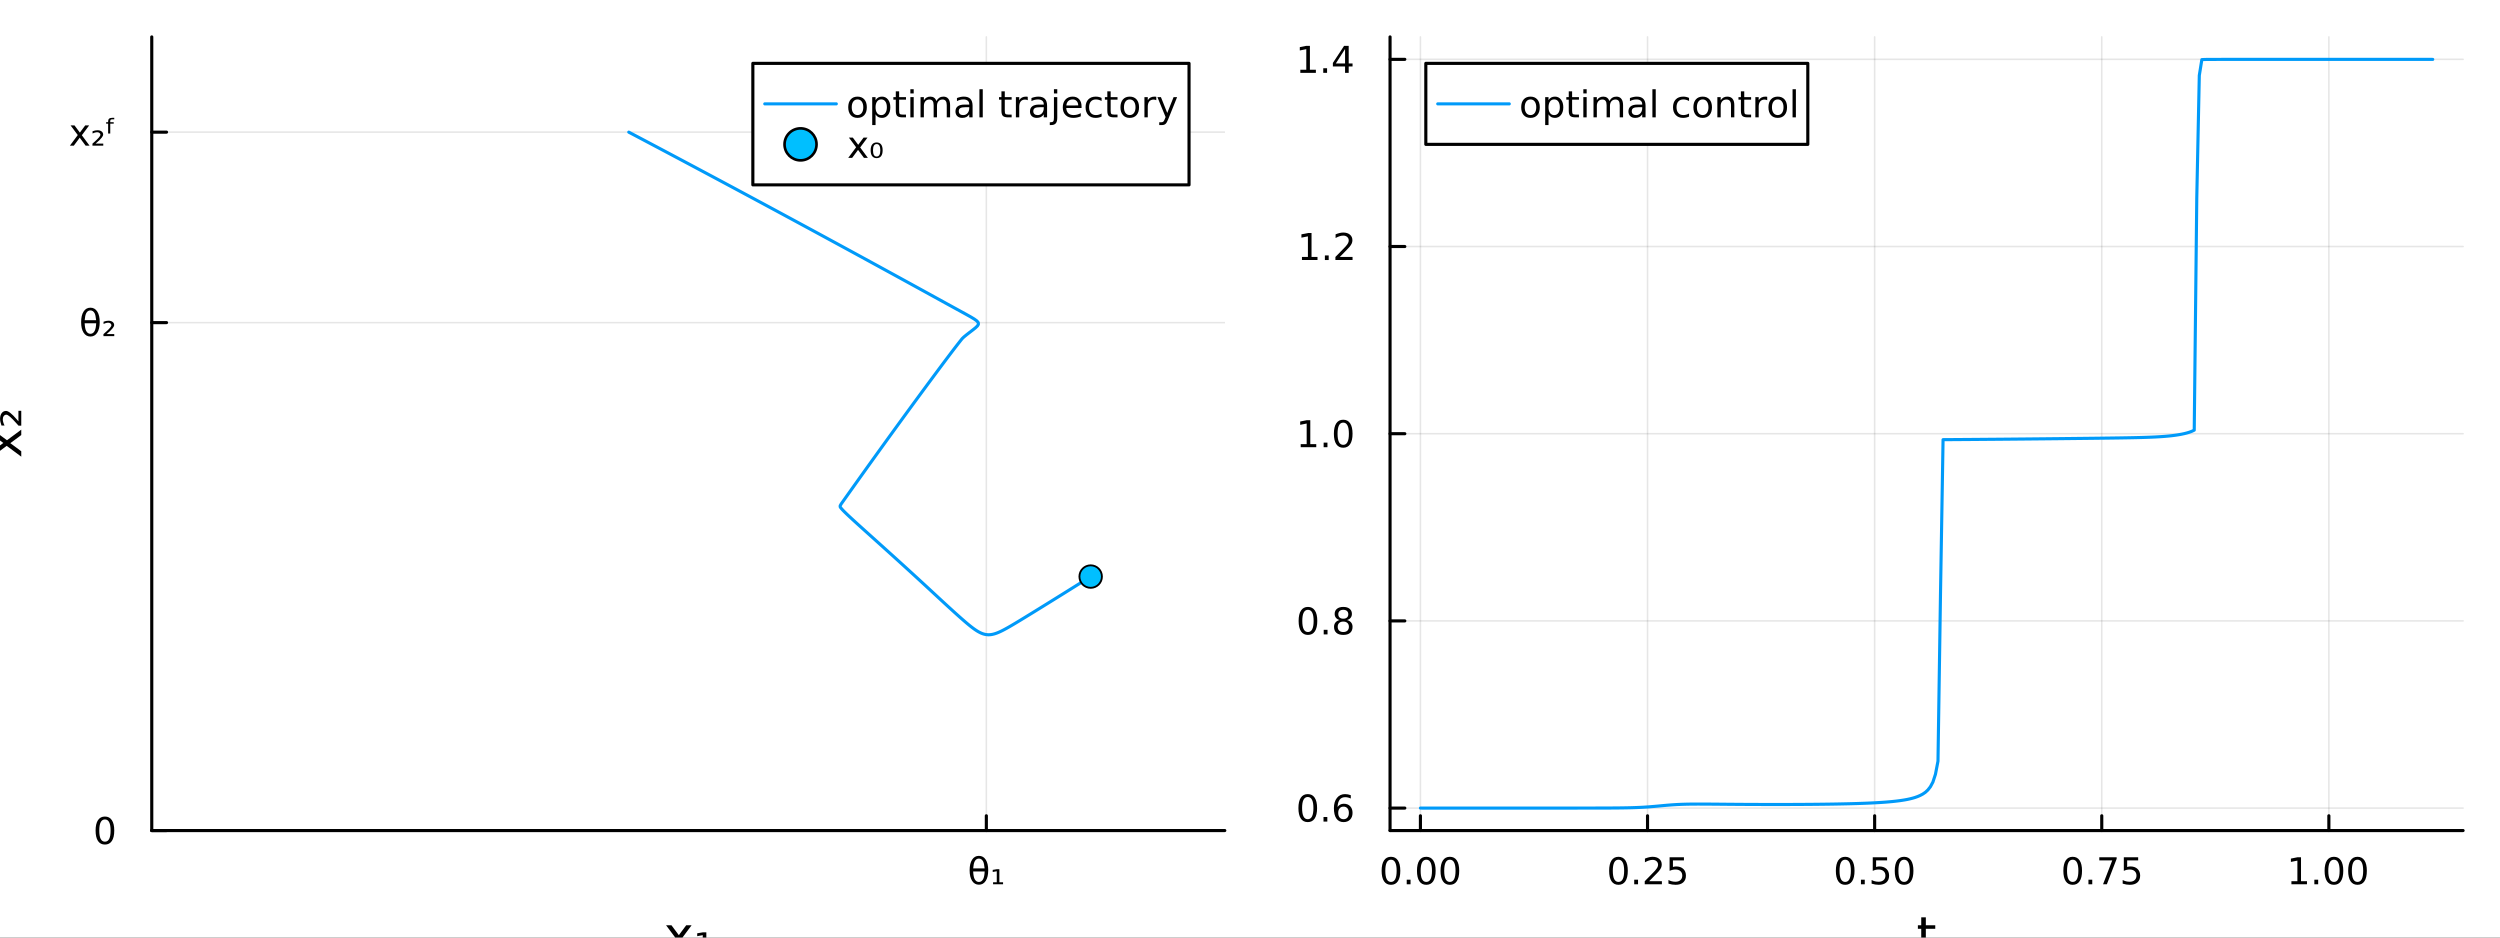 <?xml version="1.0" encoding="utf-8"?>
<svg xmlns="http://www.w3.org/2000/svg" xmlns:xlink="http://www.w3.org/1999/xlink" width="800" height="300" viewBox="0 0 3200 1200">
<rect x="0" y="0" width="3200" height="1200" fill="#333333" stroke="none"/>
<defs>
  <clipPath id="clip110">
    <rect x="0" y="0" width="3200" height="1200"/>
  </clipPath>
</defs>
<path clip-path="url(#clip110)" d="M0 1200 L3200 1200 L3200 0 L0 0  Z" fill="#ffffff" fill-rule="evenodd" fill-opacity="1"/>
<defs>
  <clipPath id="clip111">
    <rect x="640" y="0" width="2241" height="1200"/>
  </clipPath>
</defs>
<path clip-path="url(#clip110)" d="M194.252 1063.09 L1567.74 1063.09 L1567.74 47.244 L194.252 47.244  Z" fill="#ffffff" fill-rule="evenodd" fill-opacity="1"/>
<defs>
  <clipPath id="clip112">
    <rect x="194" y="47" width="1374" height="1017"/>
  </clipPath>
</defs>
<polyline clip-path="url(#clip112)" style="stroke:#000000; stroke-linecap:round; stroke-linejoin:round; stroke-width:2; stroke-opacity:0.1; fill:none" points="-339.884,1063.09 -339.884,47.244 "/>
<polyline clip-path="url(#clip112)" style="stroke:#000000; stroke-linecap:round; stroke-linejoin:round; stroke-width:2; stroke-opacity:0.1; fill:none" points="1262.52,1063.09 1262.52,47.244 "/>
<polyline clip-path="url(#clip112)" style="stroke:#000000; stroke-linecap:round; stroke-linejoin:round; stroke-width:2; stroke-opacity:0.1; fill:none" points="194.252,1063.09 1567.74,1063.09 "/>
<polyline clip-path="url(#clip112)" style="stroke:#000000; stroke-linecap:round; stroke-linejoin:round; stroke-width:2; stroke-opacity:0.1; fill:none" points="194.252,412.949 1567.74,412.949 "/>
<polyline clip-path="url(#clip112)" style="stroke:#000000; stroke-linecap:round; stroke-linejoin:round; stroke-width:2; stroke-opacity:0.1; fill:none" points="194.252,169.146 1567.74,169.146 "/>
<polyline clip-path="url(#clip110)" style="stroke:#000000; stroke-linecap:round; stroke-linejoin:round; stroke-width:4; stroke-opacity:1; fill:none" points="194.252,1063.09 1567.74,1063.09 "/>
<polyline clip-path="url(#clip110)" style="stroke:#000000; stroke-linecap:round; stroke-linejoin:round; stroke-width:4; stroke-opacity:1; fill:none" points="-339.884,1063.09 -339.884,1044.19 "/>
<polyline clip-path="url(#clip110)" style="stroke:#000000; stroke-linecap:round; stroke-linejoin:round; stroke-width:4; stroke-opacity:1; fill:none" points="1262.52,1063.09 1262.52,1044.19 "/>
<path clip-path="url(#clip110)" d="M-339.884 1100.41 Q-343.495 1100.41 -345.324 1103.97 Q-347.129 1107.51 -347.129 1114.64 Q-347.129 1121.75 -345.324 1125.32 Q-343.495 1128.86 -339.884 1128.86 Q-336.25 1128.86 -334.444 1125.32 Q-332.615 1121.75 -332.615 1114.64 Q-332.615 1107.51 -334.444 1103.97 Q-336.25 1100.41 -339.884 1100.41 M-339.884 1096.7 Q-334.074 1096.7 -331.018 1101.31 Q-327.939 1105.89 -327.939 1114.64 Q-327.939 1123.37 -331.018 1127.98 Q-334.074 1132.56 -339.884 1132.56 Q-345.694 1132.56 -348.773 1127.98 Q-351.828 1123.37 -351.828 1114.64 Q-351.828 1105.89 -348.773 1101.31 Q-345.694 1096.7 -339.884 1096.7 Z" fill="#000000" fill-rule="nonzero" fill-opacity="1" /><path clip-path="url(#clip110)" d="M1260.38 1115.45 L1245.64 1115.45 Q1245.99 1122.38 1247.58 1125.32 Q1249.57 1128.93 1253.02 1128.93 Q1256.49 1128.93 1258.42 1125.29 Q1260.11 1122.1 1260.38 1115.45 M1260.31 1111.52 Q1259.67 1104.95 1258.42 1102.63 Q1256.42 1098.97 1253.02 1098.97 Q1249.48 1098.97 1247.61 1102.58 Q1246.12 1105.5 1245.68 1111.52 L1260.31 1111.52 M1253.02 1095.5 Q1258.58 1095.5 1261.75 1100.41 Q1264.92 1105.29 1264.92 1113.95 Q1264.92 1122.58 1261.75 1127.49 Q1258.58 1132.42 1253.02 1132.42 Q1247.44 1132.42 1244.3 1127.49 Q1241.12 1122.58 1241.12 1113.95 Q1241.12 1105.29 1244.3 1100.41 Q1247.44 1095.5 1253.02 1095.5 Z" fill="#000000" fill-rule="nonzero" fill-opacity="1" /><path clip-path="url(#clip110)" d="M1271.12 1129.34 L1275.85 1129.34 L1275.85 1115.2 L1270.68 1116.15 L1270.68 1113.46 L1276.01 1112.56 L1279.18 1112.56 L1279.18 1129.34 L1283.92 1129.34 L1283.92 1131.89 L1271.12 1131.89 L1271.12 1129.34 Z" fill="#000000" fill-rule="nonzero" fill-opacity="1" /><path clip-path="url(#clip110)" d="M885.264 1184.31 L872.373 1201.65 L885.932 1219.95 L879.025 1219.95 L868.649 1205.95 L858.273 1219.95 L851.366 1219.95 L865.212 1201.3 L852.544 1184.31 L859.451 1184.31 L868.904 1197.01 L878.357 1184.31 L885.264 1184.31 Z" fill="#000000" fill-rule="nonzero" fill-opacity="1" /><path clip-path="url(#clip110)" d="M893.03 1216.45 L899.523 1216.45 L899.523 1197.01 L892.425 1198.31 L892.425 1194.62 L899.746 1193.38 L904.106 1193.38 L904.106 1216.45 L910.631 1216.45 L910.631 1219.95 L893.03 1219.95 L893.03 1216.45 Z" fill="#000000" fill-rule="nonzero" fill-opacity="1" /><polyline clip-path="url(#clip110)" style="stroke:#000000; stroke-linecap:round; stroke-linejoin:round; stroke-width:4; stroke-opacity:1; fill:none" points="194.252,1063.09 194.252,47.244 "/>
<polyline clip-path="url(#clip110)" style="stroke:#000000; stroke-linecap:round; stroke-linejoin:round; stroke-width:4; stroke-opacity:1; fill:none" points="194.252,1063.09 213.15,1063.09 "/>
<polyline clip-path="url(#clip110)" style="stroke:#000000; stroke-linecap:round; stroke-linejoin:round; stroke-width:4; stroke-opacity:1; fill:none" points="194.252,412.949 213.15,412.949 "/>
<polyline clip-path="url(#clip110)" style="stroke:#000000; stroke-linecap:round; stroke-linejoin:round; stroke-width:4; stroke-opacity:1; fill:none" points="194.252,169.146 213.15,169.146 "/>
<path clip-path="url(#clip110)" d="M134.308 1048.89 Q130.697 1048.89 128.868 1052.45 Q127.063 1055.99 127.063 1063.12 Q127.063 1070.23 128.868 1073.8 Q130.697 1077.34 134.308 1077.34 Q137.942 1077.34 139.748 1073.8 Q141.576 1070.23 141.576 1063.12 Q141.576 1055.99 139.748 1052.45 Q137.942 1048.89 134.308 1048.89 M134.308 1045.18 Q140.118 1045.18 143.174 1049.79 Q146.252 1054.37 146.252 1063.12 Q146.252 1071.85 143.174 1076.46 Q140.118 1081.04 134.308 1081.04 Q128.498 1081.04 125.419 1076.46 Q122.363 1071.85 122.363 1063.12 Q122.363 1054.37 125.419 1049.79 Q128.498 1045.18 134.308 1045.18 Z" fill="#000000" fill-rule="nonzero" fill-opacity="1" /><path clip-path="url(#clip110)" d="M123.104 413.793 L108.359 413.793 Q108.706 420.715 110.303 423.655 Q112.294 427.266 115.743 427.266 Q119.215 427.266 121.137 423.631 Q122.826 420.437 123.104 413.793 M123.035 409.858 Q122.387 403.284 121.137 400.969 Q119.146 397.312 115.743 397.312 Q112.202 397.312 110.327 400.923 Q108.845 403.84 108.405 409.858 L123.035 409.858 M115.743 393.84 Q121.299 393.84 124.47 398.747 Q127.641 403.631 127.641 412.289 Q127.641 420.923 124.47 425.83 Q121.299 430.761 115.743 430.761 Q110.164 430.761 107.016 425.83 Q103.845 420.923 103.845 412.289 Q103.845 403.631 107.016 398.747 Q110.164 393.84 115.743 393.84 Z" fill="#000000" fill-rule="nonzero" fill-opacity="1" /><path clip-path="url(#clip110)" d="M136.437 427.59 L146.252 427.59 L146.252 430.229 L132.41 430.229 L132.41 427.682 Q133.197 426.965 134.655 425.668 Q142.618 418.608 142.618 416.432 Q142.618 414.905 141.414 413.979 Q140.211 413.03 138.243 413.03 Q137.039 413.03 135.627 413.446 Q134.215 413.84 132.549 414.65 L132.549 411.803 Q134.331 411.155 135.859 410.831 Q137.41 410.506 138.729 410.506 Q142.086 410.506 144.099 412.034 Q146.113 413.562 146.113 416.062 Q146.113 419.28 138.451 425.854 Q137.155 426.965 136.437 427.59 Z" fill="#000000" fill-rule="nonzero" fill-opacity="1" /><path clip-path="url(#clip110)" d="M114.123 160.5 L104.748 173.115 L114.609 186.426 L109.586 186.426 L102.04 176.24 L94.493 186.426 L89.47 186.426 L99.54 172.861 L90.327 160.5 L95.35 160.5 L102.225 169.736 L109.1 160.5 L114.123 160.5 Z" fill="#000000" fill-rule="nonzero" fill-opacity="1" /><path clip-path="url(#clip110)" d="M122.363 183.787 L132.178 183.787 L132.178 186.426 L118.336 186.426 L118.336 183.879 Q119.123 183.162 120.581 181.865 Q128.544 174.805 128.544 172.629 Q128.544 171.102 127.34 170.176 Q126.137 169.227 124.169 169.227 Q122.965 169.227 121.553 169.643 Q120.141 170.037 118.475 170.847 L118.475 168 Q120.257 167.352 121.785 167.028 Q123.336 166.703 124.655 166.703 Q128.012 166.703 130.025 168.231 Q132.039 169.759 132.039 172.259 Q132.039 175.477 124.377 182.051 Q123.081 183.162 122.363 183.787 Z" fill="#000000" fill-rule="nonzero" fill-opacity="1" /><path clip-path="url(#clip110)" d="M146.252 150.801 L146.252 152.768 L143.683 152.768 Q142.248 152.768 141.669 153.301 Q141.113 153.81 141.113 155.153 L141.113 156.449 L145.535 156.449 L145.535 158.301 L141.113 158.301 L141.113 170.963 L138.405 170.963 L138.405 158.301 L135.859 158.301 L135.859 156.449 L138.405 156.449 L138.405 155.43 Q138.405 153 139.678 151.912 Q140.951 150.801 143.706 150.801 L146.252 150.801 Z" fill="#000000" fill-rule="nonzero" fill-opacity="1" /><path clip-path="url(#clip110)" d="M-8.434 550.631 L8.913 563.522 L27.214 549.963 L27.214 556.87 L13.21 567.246 L27.214 577.622 L27.214 584.529 L8.563 570.683 L-8.434 583.351 L-8.434 576.444 L4.266 566.991 L-8.434 557.538 L-8.434 550.631 Z" fill="#000000" fill-rule="nonzero" fill-opacity="1" /><path clip-path="url(#clip110)" d="M23.586 539.3 L23.586 525.805 L27.214 525.805 L27.214 544.839 L23.713 544.839 Q22.726 543.756 20.944 541.751 Q11.236 530.802 8.244 530.802 Q6.144 530.802 4.871 532.457 Q3.566 534.112 3.566 536.818 Q3.566 538.473 4.138 540.414 Q4.68 542.356 5.794 544.648 L1.879 544.648 Q0.987 542.197 0.542 540.096 Q0.096 537.964 0.096 536.149 Q0.096 531.534 2.197 528.765 Q4.298 525.996 7.735 525.996 Q12.159 525.996 21.199 536.531 Q22.726 538.314 23.586 539.3 Z" fill="#000000" fill-rule="nonzero" fill-opacity="1" /><polyline clip-path="url(#clip112)" style="stroke:#009af9; stroke-linecap:round; stroke-linejoin:round; stroke-width:4; stroke-opacity:1; fill:none" points="1396.06,738.019 1393.75,739.469 1391.45,740.911 1389.16,742.348 1386.88,743.778 1384.61,745.201 1382.35,746.619 1380.09,748.03 1377.85,749.434 1375.61,750.833 1373.38,752.225 1371.16,753.611 1368.95,754.991 1366.75,756.364 1364.56,757.732 1362.37,759.093 1360.2,760.449 1358.03,761.798 1355.87,763.141 1353.72,764.479 1351.58,765.81 1349.44,767.135 1347.32,768.455 1345.2,769.768 1343.09,771.076 1340.99,772.378 1338.9,773.673 1336.81,774.964 1334.74,776.248 1332.67,777.526 1330.61,778.799 1328.56,780.066 1326.51,781.326 1324.48,782.581 1322.45,783.83 1320.43,785.074 1318.42,786.311 1316.41,787.541 1314.41,788.766 1312.43,789.983 1310.44,791.194 1308.47,792.398 1306.51,793.594 1304.55,794.782 1302.6,795.961 1300.65,797.13 1298.72,798.288 1296.79,799.434 1294.87,800.565 1292.96,801.68 1291.05,802.776 1289.15,803.849 1287.26,804.895 1285.38,805.91 1283.51,806.887 1281.64,807.819 1279.78,808.697 1277.92,809.513 1276.08,810.255 1274.24,810.912 1272.4,811.471 1270.58,811.92 1268.76,812.246 1266.95,812.439 1265.15,812.491 1263.35,812.394 1261.56,812.147 1259.78,811.751 1258,811.211 1256.23,810.534 1254.47,809.732 1252.72,808.816 1250.97,807.799 1249.23,806.695 1247.49,805.516 1245.77,804.274 1244.05,802.981 1242.33,801.644 1240.63,800.273 1238.93,798.875 1237.23,797.456 1235.55,796.02 1233.87,794.572 1232.2,793.116 1230.53,791.653 1228.87,790.186 1227.22,788.718 1225.58,787.249 1223.94,785.78 1222.31,784.313 1220.69,782.848 1219.08,781.386 1217.48,779.927 1215.88,778.472 1214.29,777.021 1212.71,775.573 1211.14,774.13 1209.57,772.692 1208.02,771.258 1206.47,769.829 1204.92,768.405 1203.39,766.987 1201.86,765.573 1200.34,764.165 1198.83,762.763 1197.32,761.367 1195.82,759.976 1194.33,758.591 1192.84,757.213 1191.35,755.84 1189.88,754.473 1188.41,753.112 1186.94,751.758 1185.48,750.409 1184.03,749.067 1182.58,747.73 1181.14,746.4 1179.7,745.075 1178.26,743.757 1176.84,742.444 1175.42,741.138 1174,739.837 1172.59,738.543 1171.18,737.254 1169.78,735.971 1168.39,734.694 1167,733.423 1165.61,732.157 1164.24,730.897 1162.86,729.643 1161.49,728.394 1160.13,727.152 1158.77,725.914 1157.42,724.682 1156.07,723.456 1154.73,722.236 1153.39,721.02 1152.06,719.81 1150.73,718.606 1149.41,717.407 1148.09,716.213 1146.78,715.025 1145.48,713.842 1144.18,712.664 1142.88,711.492 1141.59,710.324 1140.3,709.162 1139.02,708.005 1137.75,706.853 1136.48,705.706 1135.21,704.565 1133.95,703.428 1132.69,702.296 1131.44,701.169 1130.2,700.047 1128.96,698.93 1127.72,697.818 1126.49,696.711 1125.27,695.608 1124.05,694.511 1122.83,693.418 1121.62,692.329 1120.42,691.246 1119.22,690.167 1118.02,689.092 1116.83,688.023 1115.64,686.957 1114.46,685.897 1113.29,684.84 1112.12,683.788 1110.95,682.741 1109.8,681.698 1108.64,680.659 1107.49,679.624 1106.35,678.594 1105.21,677.567 1104.07,676.545 1102.94,675.527 1101.82,674.513 1100.7,673.503 1099.59,672.496 1098.48,671.494 1097.38,670.495 1096.29,669.5 1095.2,668.508 1094.11,667.519 1093.03,666.534 1091.96,665.553 1090.9,664.574 1089.84,663.598 1088.79,662.625 1087.74,661.654 1086.7,660.685 1085.67,659.718 1084.65,658.753 1083.64,657.788 1082.64,656.824 1081.66,655.859 1080.68,654.893 1079.72,653.923 1078.78,652.948 1077.87,651.964 1076.99,650.965 1076.17,649.94 1075.43,648.869 1075.42,647.363 1076.69,645.084 1078.56,642.447 1080.42,639.822 1082.27,637.209 1084.12,634.607 1085.96,632.017 1087.79,629.438 1089.62,626.871 1091.44,624.314 1093.25,621.77 1095.06,619.236 1096.86,616.714 1098.65,614.203 1100.43,611.703 1102.21,609.213 1103.98,606.735 1105.75,604.268 1107.51,601.812 1109.26,599.367 1111,596.932 1112.74,594.509 1114.47,592.095 1116.2,589.693 1117.91,587.301 1119.63,584.92 1121.33,582.549 1123.03,580.189 1124.72,577.839 1126.41,575.499 1128.09,573.17 1129.76,570.851 1131.43,568.543 1133.09,566.244 1134.74,563.956 1136.39,561.677 1138.03,559.409 1139.67,557.151 1141.3,554.903 1142.92,552.664 1144.54,550.436 1146.15,548.217 1147.75,546.008 1149.35,543.809 1150.94,541.619 1152.53,539.439 1154.11,537.269 1155.68,535.108 1157.25,532.957 1158.82,530.815 1160.37,528.682 1161.92,526.559 1163.47,524.446 1165.01,522.341 1166.54,520.246 1168.07,518.16 1169.59,516.083 1171.11,514.015 1172.62,511.957 1174.13,509.907 1175.63,507.867 1177.12,505.835 1178.61,503.813 1180.09,501.799 1181.57,499.794 1183.04,497.798 1184.51,495.811 1185.97,493.832 1187.42,491.862 1188.87,489.901 1190.32,487.948 1191.76,486.004 1193.19,484.069 1194.62,482.142 1196.04,480.224 1197.46,478.314 1198.87,476.413 1200.28,474.52 1201.68,472.635 1203.08,470.759 1204.48,468.892 1205.86,467.033 1207.25,465.182 1208.63,463.34 1210,461.507 1211.37,459.682 1212.74,457.866 1214.1,456.059 1215.46,454.26 1216.81,452.471 1218.16,450.691 1219.51,448.921 1220.85,447.16 1222.19,445.41 1223.53,443.67 1224.87,441.942 1226.2,440.225 1227.54,438.522 1228.87,436.831 1230.2,435.155 1231.53,433.494 1233.77,431.315 1237.38,428.37 1241.41,425.24 1245.26,422.287 1248.59,419.608 1251.08,417.224 1252.38,415.071 1252.2,412.999 1250.41,410.812 1247.04,408.354 1242.42,405.576 1236.99,402.536 1231.15,399.331 1225.14,396.042 1219.08,392.718 1213.01,389.386 1206.96,386.059 1200.92,382.741 1194.91,379.436 1188.92,376.144 1182.96,372.867 1177.01,369.603 1171.09,366.355 1165.2,363.121 1159.32,359.901 1153.47,356.696 1147.65,353.504 1141.84,350.328 1136.06,347.165 1130.3,344.016 1124.56,340.882 1118.85,337.761 1113.16,334.654 1107.49,331.561 1101.84,328.482 1096.21,325.417 1090.61,322.365 1085.03,319.327 1079.47,316.303 1073.93,313.291 1068.41,310.294 1062.91,307.31 1057.44,304.339 1051.99,301.381 1046.56,298.436 1041.15,295.505 1035.76,292.587 1030.39,289.681 1025.04,286.789 1019.71,283.909 1014.41,281.043 1009.12,278.189 1003.86,275.348 998.616,272.519 993.393,269.703 988.19,266.9 983.008,264.109 977.846,261.331 972.703,258.565 967.581,255.811 962.479,253.07 957.397,250.341 952.335,247.624 947.292,244.919 942.269,242.226 937.266,239.545 932.282,236.876 927.318,234.219 922.373,231.574 917.447,228.941 912.541,226.319 907.653,223.709 902.785,221.111 897.936,218.525 893.105,215.949 888.294,213.386 883.501,210.833 878.727,208.293 873.972,205.763 869.235,203.245 864.517,200.738 859.817,198.242 855.135,195.757 850.472,193.284 845.827,190.821 841.2,188.369 836.591,185.929 832,183.499 827.427,181.08 822.872,178.671 818.334,176.274 813.815,173.887 809.313,171.511 804.828,169.146 "/>
<circle clip-path="url(#clip112)" cx="1396.06" cy="738.019" r="14.4" fill="#00bfff" fill-rule="evenodd" fill-opacity="1" stroke="#000000" stroke-opacity="1" stroke-width="2.4"/>
<path clip-path="url(#clip110)" d="M963.643 236.626 L1521.96 236.626 L1521.96 81.106 L963.643 81.106  Z" fill="#ffffff" fill-rule="evenodd" fill-opacity="1"/>
<polyline clip-path="url(#clip110)" style="stroke:#000000; stroke-linecap:round; stroke-linejoin:round; stroke-width:4; stroke-opacity:1; fill:none" points="963.643,236.626 1521.96,236.626 1521.96,81.106 963.643,81.106 963.643,236.626 "/>
<polyline clip-path="url(#clip110)" style="stroke:#009af9; stroke-linecap:round; stroke-linejoin:round; stroke-width:4; stroke-opacity:1; fill:none" points="978.904,132.946 1070.47,132.946 "/>
<path clip-path="url(#clip110)" d="M1097.63 127.286 Q1094.2 127.286 1092.21 129.971 Q1090.22 132.633 1090.22 137.286 Q1090.22 141.939 1092.19 144.624 Q1094.18 147.286 1097.63 147.286 Q1101.03 147.286 1103.02 144.601 Q1105.01 141.915 1105.01 137.286 Q1105.01 132.679 1103.02 129.994 Q1101.03 127.286 1097.63 127.286 M1097.63 123.675 Q1103.18 123.675 1106.36 127.286 Q1109.53 130.897 1109.53 137.286 Q1109.53 143.652 1106.36 147.286 Q1103.18 150.897 1097.63 150.897 Q1092.05 150.897 1088.88 147.286 Q1085.73 143.652 1085.73 137.286 Q1085.73 130.897 1088.88 127.286 Q1092.05 123.675 1097.63 123.675 Z" fill="#000000" fill-rule="nonzero" fill-opacity="1" /><path clip-path="url(#clip110)" d="M1120.71 146.337 L1120.71 160.087 L1116.43 160.087 L1116.43 124.3 L1120.71 124.3 L1120.71 128.235 Q1122.05 125.92 1124.09 124.809 Q1126.15 123.675 1128.99 123.675 Q1133.72 123.675 1136.66 127.425 Q1139.62 131.175 1139.62 137.286 Q1139.62 143.397 1136.66 147.147 Q1133.72 150.897 1128.99 150.897 Q1126.15 150.897 1124.09 149.786 Q1122.05 148.652 1120.71 146.337 M1135.2 137.286 Q1135.2 132.587 1133.25 129.925 Q1131.33 127.24 1127.95 127.24 Q1124.57 127.24 1122.63 129.925 Q1120.71 132.587 1120.71 137.286 Q1120.71 141.985 1122.63 144.67 Q1124.57 147.332 1127.95 147.332 Q1131.33 147.332 1133.25 144.67 Q1135.2 141.985 1135.2 137.286 Z" fill="#000000" fill-rule="nonzero" fill-opacity="1" /><path clip-path="url(#clip110)" d="M1150.89 116.939 L1150.89 124.3 L1159.67 124.3 L1159.67 127.61 L1150.89 127.61 L1150.89 141.684 Q1150.89 144.855 1151.75 145.758 Q1152.63 146.661 1155.29 146.661 L1159.67 146.661 L1159.67 150.226 L1155.29 150.226 Q1150.36 150.226 1148.49 148.397 Q1146.61 146.545 1146.61 141.684 L1146.61 127.61 L1143.49 127.61 L1143.49 124.3 L1146.61 124.3 L1146.61 116.939 L1150.89 116.939 Z" fill="#000000" fill-rule="nonzero" fill-opacity="1" /><path clip-path="url(#clip110)" d="M1165.27 124.3 L1169.53 124.3 L1169.53 150.226 L1165.27 150.226 L1165.27 124.3 M1165.27 114.207 L1169.53 114.207 L1169.53 119.601 L1165.27 119.601 L1165.27 114.207 Z" fill="#000000" fill-rule="nonzero" fill-opacity="1" /><path clip-path="url(#clip110)" d="M1198.62 129.277 Q1200.22 126.406 1202.44 125.041 Q1204.67 123.675 1207.67 123.675 Q1211.73 123.675 1213.92 126.522 Q1216.12 129.346 1216.12 134.578 L1216.12 150.226 L1211.84 150.226 L1211.84 134.716 Q1211.84 130.99 1210.52 129.184 Q1209.2 127.379 1206.49 127.379 Q1203.18 127.379 1201.26 129.578 Q1199.34 131.777 1199.34 135.573 L1199.34 150.226 L1195.06 150.226 L1195.06 134.716 Q1195.06 130.966 1193.74 129.184 Q1192.42 127.379 1189.67 127.379 Q1186.4 127.379 1184.48 129.601 Q1182.56 131.8 1182.56 135.573 L1182.56 150.226 L1178.28 150.226 L1178.28 124.3 L1182.56 124.3 L1182.56 128.328 Q1184.02 125.943 1186.05 124.809 Q1188.09 123.675 1190.89 123.675 Q1193.72 123.675 1195.68 125.11 Q1197.67 126.545 1198.62 129.277 Z" fill="#000000" fill-rule="nonzero" fill-opacity="1" /><path clip-path="url(#clip110)" d="M1236.4 137.193 Q1231.24 137.193 1229.25 138.374 Q1227.26 139.554 1227.26 142.402 Q1227.26 144.67 1228.74 146.013 Q1230.24 147.332 1232.81 147.332 Q1236.36 147.332 1238.48 144.832 Q1240.64 142.309 1240.64 138.142 L1240.64 137.193 L1236.4 137.193 M1244.9 135.434 L1244.9 150.226 L1240.64 150.226 L1240.64 146.29 Q1239.18 148.652 1237 149.786 Q1234.83 150.897 1231.68 150.897 Q1227.7 150.897 1225.34 148.675 Q1223 146.429 1223 142.679 Q1223 138.304 1225.92 136.082 Q1228.86 133.86 1234.67 133.86 L1240.64 133.86 L1240.64 133.443 Q1240.64 130.504 1238.69 128.906 Q1236.77 127.286 1233.28 127.286 Q1231.05 127.286 1228.95 127.818 Q1226.84 128.351 1224.9 129.416 L1224.9 125.48 Q1227.23 124.578 1229.43 124.138 Q1231.63 123.675 1233.72 123.675 Q1239.34 123.675 1242.12 126.591 Q1244.9 129.508 1244.9 135.434 Z" fill="#000000" fill-rule="nonzero" fill-opacity="1" /><path clip-path="url(#clip110)" d="M1253.67 114.207 L1257.93 114.207 L1257.93 150.226 L1253.67 150.226 L1253.67 114.207 Z" fill="#000000" fill-rule="nonzero" fill-opacity="1" /><path clip-path="url(#clip110)" d="M1286.12 116.939 L1286.12 124.3 L1294.9 124.3 L1294.9 127.61 L1286.12 127.61 L1286.12 141.684 Q1286.12 144.855 1286.98 145.758 Q1287.86 146.661 1290.52 146.661 L1294.9 146.661 L1294.9 150.226 L1290.52 150.226 Q1285.59 150.226 1283.72 148.397 Q1281.84 146.545 1281.84 141.684 L1281.84 127.61 L1278.72 127.61 L1278.72 124.3 L1281.84 124.3 L1281.84 116.939 L1286.12 116.939 Z" fill="#000000" fill-rule="nonzero" fill-opacity="1" /><path clip-path="url(#clip110)" d="M1315.52 128.281 Q1314.8 127.865 1313.95 127.679 Q1313.11 127.471 1312.1 127.471 Q1308.48 127.471 1306.54 129.832 Q1304.62 132.17 1304.62 136.568 L1304.62 150.226 L1300.34 150.226 L1300.34 124.3 L1304.62 124.3 L1304.62 128.328 Q1305.96 125.966 1308.11 124.832 Q1310.27 123.675 1313.35 123.675 Q1313.79 123.675 1314.32 123.744 Q1314.85 123.791 1315.5 123.906 L1315.52 128.281 Z" fill="#000000" fill-rule="nonzero" fill-opacity="1" /><path clip-path="url(#clip110)" d="M1331.77 137.193 Q1326.61 137.193 1324.62 138.374 Q1322.63 139.554 1322.63 142.402 Q1322.63 144.67 1324.11 146.013 Q1325.61 147.332 1328.18 147.332 Q1331.72 147.332 1333.85 144.832 Q1336.01 142.309 1336.01 138.142 L1336.01 137.193 L1331.77 137.193 M1340.27 135.434 L1340.27 150.226 L1336.01 150.226 L1336.01 146.29 Q1334.55 148.652 1332.37 149.786 Q1330.2 150.897 1327.05 150.897 Q1323.07 150.897 1320.71 148.675 Q1318.37 146.429 1318.37 142.679 Q1318.37 138.304 1321.29 136.082 Q1324.22 133.86 1330.04 133.86 L1336.01 133.86 L1336.01 133.443 Q1336.01 130.504 1334.06 128.906 Q1332.14 127.286 1328.65 127.286 Q1326.42 127.286 1324.32 127.818 Q1322.21 128.351 1320.27 129.416 L1320.27 125.48 Q1322.6 124.578 1324.8 124.138 Q1327 123.675 1329.09 123.675 Q1334.71 123.675 1337.49 126.591 Q1340.27 129.508 1340.27 135.434 Z" fill="#000000" fill-rule="nonzero" fill-opacity="1" /><path clip-path="url(#clip110)" d="M1349.04 124.3 L1353.3 124.3 L1353.3 150.689 Q1353.3 155.642 1351.4 157.864 Q1349.53 160.087 1345.34 160.087 L1343.72 160.087 L1343.72 156.476 L1344.85 156.476 Q1347.28 156.476 1348.16 155.341 Q1349.04 154.23 1349.04 150.689 L1349.04 124.3 M1349.04 114.207 L1353.3 114.207 L1353.3 119.601 L1349.04 119.601 L1349.04 114.207 Z" fill="#000000" fill-rule="nonzero" fill-opacity="1" /><path clip-path="url(#clip110)" d="M1384.39 136.198 L1384.39 138.281 L1364.8 138.281 Q1365.08 142.679 1367.44 144.994 Q1369.83 147.286 1374.06 147.286 Q1376.52 147.286 1378.81 146.684 Q1381.12 146.082 1383.39 144.878 L1383.39 148.906 Q1381.1 149.878 1378.69 150.388 Q1376.28 150.897 1373.81 150.897 Q1367.6 150.897 1363.97 147.286 Q1360.36 143.675 1360.36 137.517 Q1360.36 131.152 1363.78 127.425 Q1367.23 123.675 1373.07 123.675 Q1378.3 123.675 1381.33 127.054 Q1384.39 130.411 1384.39 136.198 M1380.13 134.948 Q1380.08 131.453 1378.16 129.369 Q1376.26 127.286 1373.11 127.286 Q1369.55 127.286 1367.4 129.3 Q1365.27 131.314 1364.94 134.971 L1380.13 134.948 Z" fill="#000000" fill-rule="nonzero" fill-opacity="1" /><path clip-path="url(#clip110)" d="M1410.03 125.295 L1410.03 129.277 Q1408.23 128.281 1406.4 127.795 Q1404.59 127.286 1402.74 127.286 Q1398.6 127.286 1396.31 129.925 Q1394.02 132.541 1394.02 137.286 Q1394.02 142.031 1396.31 144.67 Q1398.6 147.286 1402.74 147.286 Q1404.59 147.286 1406.4 146.8 Q1408.23 146.29 1410.03 145.295 L1410.03 149.23 Q1408.25 150.064 1406.33 150.48 Q1404.43 150.897 1402.28 150.897 Q1396.42 150.897 1392.97 147.216 Q1389.53 143.536 1389.53 137.286 Q1389.53 130.943 1393 127.309 Q1396.49 123.675 1402.56 123.675 Q1404.53 123.675 1406.4 124.092 Q1408.28 124.485 1410.03 125.295 Z" fill="#000000" fill-rule="nonzero" fill-opacity="1" /><path clip-path="url(#clip110)" d="M1421.65 116.939 L1421.65 124.3 L1430.43 124.3 L1430.43 127.61 L1421.65 127.61 L1421.65 141.684 Q1421.65 144.855 1422.51 145.758 Q1423.39 146.661 1426.05 146.661 L1430.43 146.661 L1430.43 150.226 L1426.05 150.226 Q1421.12 150.226 1419.25 148.397 Q1417.37 146.545 1417.37 141.684 L1417.37 127.61 L1414.25 127.61 L1414.25 124.3 L1417.37 124.3 L1417.37 116.939 L1421.65 116.939 Z" fill="#000000" fill-rule="nonzero" fill-opacity="1" /><path clip-path="url(#clip110)" d="M1446.08 127.286 Q1442.65 127.286 1440.66 129.971 Q1438.67 132.633 1438.67 137.286 Q1438.67 141.939 1440.64 144.624 Q1442.63 147.286 1446.08 147.286 Q1449.48 147.286 1451.47 144.601 Q1453.46 141.915 1453.46 137.286 Q1453.46 132.679 1451.47 129.994 Q1449.48 127.286 1446.08 127.286 M1446.08 123.675 Q1451.63 123.675 1454.8 127.286 Q1457.97 130.897 1457.97 137.286 Q1457.97 143.652 1454.8 147.286 Q1451.63 150.897 1446.08 150.897 Q1440.5 150.897 1437.33 147.286 Q1434.18 143.652 1434.18 137.286 Q1434.18 130.897 1437.33 127.286 Q1440.5 123.675 1446.08 123.675 Z" fill="#000000" fill-rule="nonzero" fill-opacity="1" /><path clip-path="url(#clip110)" d="M1480.06 128.281 Q1479.34 127.865 1478.48 127.679 Q1477.65 127.471 1476.63 127.471 Q1473.02 127.471 1471.08 129.832 Q1469.15 132.17 1469.15 136.568 L1469.15 150.226 L1464.87 150.226 L1464.87 124.3 L1469.15 124.3 L1469.15 128.328 Q1470.5 125.966 1472.65 124.832 Q1474.8 123.675 1477.88 123.675 Q1478.32 123.675 1478.85 123.744 Q1479.39 123.791 1480.03 123.906 L1480.06 128.281 Z" fill="#000000" fill-rule="nonzero" fill-opacity="1" /><path clip-path="url(#clip110)" d="M1495.31 152.633 Q1493.51 157.263 1491.79 158.675 Q1490.08 160.087 1487.21 160.087 L1483.81 160.087 L1483.81 156.522 L1486.31 156.522 Q1488.07 156.522 1489.04 155.689 Q1490.01 154.855 1491.19 151.753 L1491.96 149.809 L1481.47 124.3 L1485.98 124.3 L1494.09 144.578 L1502.19 124.3 L1506.7 124.3 L1495.31 152.633 Z" fill="#000000" fill-rule="nonzero" fill-opacity="1" /><circle clip-path="url(#clip110)" cx="1024.69" cy="184.786" r="20.48" fill="#00bfff" fill-rule="evenodd" fill-opacity="1" stroke="#000000" stroke-opacity="1" stroke-width="3.413"/>
<path clip-path="url(#clip110)" d="M1110.38 176.14 L1101.01 188.756 L1110.87 202.066 L1105.85 202.066 L1098.3 191.88 L1090.75 202.066 L1085.73 202.066 L1095.8 188.501 L1086.59 176.14 L1091.61 176.14 L1098.49 185.376 L1105.36 176.14 L1110.38 176.14 Z" fill="#000000" fill-rule="nonzero" fill-opacity="1" /><path clip-path="url(#clip110)" d="M1125.61 186.394 Q1124.46 184.404 1122.12 184.404 Q1119.78 184.404 1118.62 186.394 Q1117.44 188.385 1117.44 192.367 Q1117.44 196.371 1118.62 198.362 Q1119.78 200.353 1122.12 200.353 Q1124.46 200.353 1125.61 198.362 Q1126.8 196.371 1126.8 192.367 Q1126.8 188.385 1125.61 186.394 M1122.12 182.344 Q1125.85 182.344 1127.81 184.913 Q1129.78 187.482 1129.78 192.367 Q1129.78 197.274 1127.81 199.843 Q1125.85 202.413 1122.12 202.413 Q1118.37 202.413 1116.4 199.843 Q1114.43 197.274 1114.43 192.367 Q1114.43 187.482 1116.4 184.913 Q1118.37 182.344 1122.12 182.344 Z" fill="#000000" fill-rule="nonzero" fill-opacity="1" /><path clip-path="url(#clip110)" d="M1779.26 1063.09 L3152.76 1063.09 L3152.76 47.244 L1779.26 47.244  Z" fill="#ffffff" fill-rule="evenodd" fill-opacity="1"/>
<defs>
  <clipPath id="clip113">
    <rect x="1779" y="47" width="1374" height="1017"/>
  </clipPath>
</defs>
<polyline clip-path="url(#clip113)" style="stroke:#000000; stroke-linecap:round; stroke-linejoin:round; stroke-width:2; stroke-opacity:0.1; fill:none" points="1818.14,1063.09 1818.14,47.244 "/>
<polyline clip-path="url(#clip113)" style="stroke:#000000; stroke-linecap:round; stroke-linejoin:round; stroke-width:2; stroke-opacity:0.1; fill:none" points="2108.84,1063.09 2108.84,47.244 "/>
<polyline clip-path="url(#clip113)" style="stroke:#000000; stroke-linecap:round; stroke-linejoin:round; stroke-width:2; stroke-opacity:0.1; fill:none" points="2399.54,1063.09 2399.54,47.244 "/>
<polyline clip-path="url(#clip113)" style="stroke:#000000; stroke-linecap:round; stroke-linejoin:round; stroke-width:2; stroke-opacity:0.1; fill:none" points="2690.25,1063.09 2690.25,47.244 "/>
<polyline clip-path="url(#clip113)" style="stroke:#000000; stroke-linecap:round; stroke-linejoin:round; stroke-width:2; stroke-opacity:0.1; fill:none" points="2980.95,1063.09 2980.95,47.244 "/>
<polyline clip-path="url(#clip113)" style="stroke:#000000; stroke-linecap:round; stroke-linejoin:round; stroke-width:2; stroke-opacity:0.1; fill:none" points="1779.26,1034.35 3152.76,1034.35 "/>
<polyline clip-path="url(#clip113)" style="stroke:#000000; stroke-linecap:round; stroke-linejoin:round; stroke-width:2; stroke-opacity:0.1; fill:none" points="1779.26,794.753 3152.76,794.753 "/>
<polyline clip-path="url(#clip113)" style="stroke:#000000; stroke-linecap:round; stroke-linejoin:round; stroke-width:2; stroke-opacity:0.1; fill:none" points="1779.26,555.153 3152.76,555.153 "/>
<polyline clip-path="url(#clip113)" style="stroke:#000000; stroke-linecap:round; stroke-linejoin:round; stroke-width:2; stroke-opacity:0.1; fill:none" points="1779.26,315.553 3152.76,315.553 "/>
<polyline clip-path="url(#clip113)" style="stroke:#000000; stroke-linecap:round; stroke-linejoin:round; stroke-width:2; stroke-opacity:0.1; fill:none" points="1779.26,75.953 3152.76,75.953 "/>
<polyline clip-path="url(#clip110)" style="stroke:#000000; stroke-linecap:round; stroke-linejoin:round; stroke-width:4; stroke-opacity:1; fill:none" points="1779.26,1063.09 3152.76,1063.09 "/>
<polyline clip-path="url(#clip110)" style="stroke:#000000; stroke-linecap:round; stroke-linejoin:round; stroke-width:4; stroke-opacity:1; fill:none" points="1818.14,1063.09 1818.14,1044.19 "/>
<polyline clip-path="url(#clip110)" style="stroke:#000000; stroke-linecap:round; stroke-linejoin:round; stroke-width:4; stroke-opacity:1; fill:none" points="2108.84,1063.09 2108.84,1044.19 "/>
<polyline clip-path="url(#clip110)" style="stroke:#000000; stroke-linecap:round; stroke-linejoin:round; stroke-width:4; stroke-opacity:1; fill:none" points="2399.54,1063.09 2399.54,1044.19 "/>
<polyline clip-path="url(#clip110)" style="stroke:#000000; stroke-linecap:round; stroke-linejoin:round; stroke-width:4; stroke-opacity:1; fill:none" points="2690.25,1063.09 2690.25,1044.19 "/>
<polyline clip-path="url(#clip110)" style="stroke:#000000; stroke-linecap:round; stroke-linejoin:round; stroke-width:4; stroke-opacity:1; fill:none" points="2980.95,1063.09 2980.95,1044.19 "/>
<path clip-path="url(#clip110)" d="M1780.44 1100.41 Q1776.83 1100.41 1775 1103.97 Q1773.19 1107.51 1773.19 1114.64 Q1773.19 1121.75 1775 1125.32 Q1776.83 1128.86 1780.44 1128.86 Q1784.07 1128.86 1785.88 1125.32 Q1787.71 1121.75 1787.71 1114.64 Q1787.71 1107.51 1785.88 1103.97 Q1784.07 1100.41 1780.44 1100.41 M1780.44 1096.7 Q1786.25 1096.7 1789.3 1101.31 Q1792.38 1105.89 1792.38 1114.64 Q1792.38 1123.37 1789.3 1127.98 Q1786.25 1132.56 1780.44 1132.56 Q1774.63 1132.56 1771.55 1127.98 Q1768.49 1123.37 1768.49 1114.64 Q1768.49 1105.89 1771.55 1101.31 Q1774.63 1096.7 1780.44 1096.7 Z" fill="#000000" fill-rule="nonzero" fill-opacity="1" /><path clip-path="url(#clip110)" d="M1800.6 1126.01 L1805.49 1126.01 L1805.49 1131.89 L1800.6 1131.89 L1800.6 1126.01 Z" fill="#000000" fill-rule="nonzero" fill-opacity="1" /><path clip-path="url(#clip110)" d="M1825.67 1100.41 Q1822.06 1100.41 1820.23 1103.97 Q1818.42 1107.51 1818.42 1114.64 Q1818.42 1121.75 1820.23 1125.32 Q1822.06 1128.86 1825.67 1128.86 Q1829.3 1128.86 1831.11 1125.32 Q1832.94 1121.75 1832.94 1114.64 Q1832.94 1107.51 1831.11 1103.97 Q1829.3 1100.41 1825.67 1100.41 M1825.67 1096.7 Q1831.48 1096.7 1834.54 1101.31 Q1837.61 1105.89 1837.61 1114.64 Q1837.61 1123.37 1834.54 1127.98 Q1831.48 1132.56 1825.67 1132.56 Q1819.86 1132.56 1816.78 1127.98 Q1813.73 1123.37 1813.73 1114.64 Q1813.73 1105.89 1816.78 1101.31 Q1819.86 1096.7 1825.67 1096.7 Z" fill="#000000" fill-rule="nonzero" fill-opacity="1" /><path clip-path="url(#clip110)" d="M1855.83 1100.41 Q1852.22 1100.41 1850.39 1103.97 Q1848.59 1107.51 1848.59 1114.64 Q1848.59 1121.75 1850.39 1125.32 Q1852.22 1128.86 1855.83 1128.86 Q1859.47 1128.86 1861.27 1125.32 Q1863.1 1121.75 1863.1 1114.64 Q1863.1 1107.51 1861.27 1103.97 Q1859.47 1100.41 1855.83 1100.41 M1855.83 1096.7 Q1861.64 1096.7 1864.7 1101.31 Q1867.78 1105.89 1867.78 1114.64 Q1867.78 1123.37 1864.7 1127.98 Q1861.64 1132.56 1855.83 1132.56 Q1850.02 1132.56 1846.94 1127.98 Q1843.89 1123.37 1843.89 1114.64 Q1843.89 1105.89 1846.94 1101.31 Q1850.02 1096.7 1855.83 1096.7 Z" fill="#000000" fill-rule="nonzero" fill-opacity="1" /><path clip-path="url(#clip110)" d="M2071.64 1100.41 Q2068.03 1100.41 2066.2 1103.97 Q2064.39 1107.51 2064.39 1114.64 Q2064.39 1121.75 2066.2 1125.32 Q2068.03 1128.86 2071.64 1128.86 Q2075.27 1128.86 2077.08 1125.32 Q2078.91 1121.75 2078.91 1114.64 Q2078.91 1107.51 2077.08 1103.97 Q2075.27 1100.41 2071.64 1100.41 M2071.64 1096.7 Q2077.45 1096.7 2080.51 1101.31 Q2083.58 1105.89 2083.58 1114.64 Q2083.58 1123.37 2080.51 1127.98 Q2077.45 1132.56 2071.64 1132.56 Q2065.83 1132.56 2062.75 1127.98 Q2059.7 1123.37 2059.7 1114.64 Q2059.7 1105.89 2062.75 1101.31 Q2065.83 1096.7 2071.64 1096.7 Z" fill="#000000" fill-rule="nonzero" fill-opacity="1" /><path clip-path="url(#clip110)" d="M2091.8 1126.01 L2096.69 1126.01 L2096.69 1131.89 L2091.8 1131.89 L2091.8 1126.01 Z" fill="#000000" fill-rule="nonzero" fill-opacity="1" /><path clip-path="url(#clip110)" d="M2110.9 1127.95 L2127.22 1127.95 L2127.22 1131.89 L2105.27 1131.89 L2105.27 1127.95 Q2107.94 1125.2 2112.52 1120.57 Q2117.13 1115.92 2118.31 1114.58 Q2120.55 1112.05 2121.43 1110.32 Q2122.33 1108.56 2122.33 1106.87 Q2122.33 1104.11 2120.39 1102.38 Q2118.47 1100.64 2115.37 1100.64 Q2113.17 1100.64 2110.71 1101.4 Q2108.28 1102.17 2105.51 1103.72 L2105.51 1099 Q2108.33 1097.86 2110.78 1097.28 Q2113.24 1096.7 2115.27 1096.7 Q2120.64 1096.7 2123.84 1099.39 Q2127.03 1102.08 2127.03 1106.57 Q2127.03 1108.7 2126.22 1110.62 Q2125.44 1112.51 2123.33 1115.11 Q2122.75 1115.78 2119.65 1119 Q2116.55 1122.19 2110.9 1127.95 Z" fill="#000000" fill-rule="nonzero" fill-opacity="1" /><path clip-path="url(#clip110)" d="M2137.08 1097.33 L2155.44 1097.33 L2155.44 1101.27 L2141.36 1101.27 L2141.36 1109.74 Q2142.38 1109.39 2143.4 1109.23 Q2144.42 1109.04 2145.44 1109.04 Q2151.22 1109.04 2154.6 1112.21 Q2157.98 1115.39 2157.98 1120.8 Q2157.98 1126.38 2154.51 1129.48 Q2151.04 1132.56 2144.72 1132.56 Q2142.54 1132.56 2140.27 1132.19 Q2138.03 1131.82 2135.62 1131.08 L2135.62 1126.38 Q2137.7 1127.51 2139.93 1128.07 Q2142.15 1128.63 2144.63 1128.63 Q2148.63 1128.63 2150.97 1126.52 Q2153.31 1124.41 2153.31 1120.8 Q2153.31 1117.19 2150.97 1115.08 Q2148.63 1112.98 2144.63 1112.98 Q2142.75 1112.98 2140.88 1113.39 Q2139.02 1113.81 2137.08 1114.69 L2137.08 1097.33 Z" fill="#000000" fill-rule="nonzero" fill-opacity="1" /><path clip-path="url(#clip110)" d="M2361.85 1100.41 Q2358.23 1100.41 2356.41 1103.97 Q2354.6 1107.51 2354.6 1114.64 Q2354.6 1121.75 2356.41 1125.32 Q2358.23 1128.86 2361.85 1128.86 Q2365.48 1128.86 2367.29 1125.32 Q2369.11 1121.75 2369.11 1114.64 Q2369.11 1107.51 2367.29 1103.97 Q2365.48 1100.41 2361.85 1100.41 M2361.85 1096.7 Q2367.66 1096.7 2370.71 1101.31 Q2373.79 1105.89 2373.79 1114.64 Q2373.79 1123.37 2370.71 1127.98 Q2367.66 1132.56 2361.85 1132.56 Q2356.04 1132.56 2352.96 1127.98 Q2349.9 1123.37 2349.9 1114.64 Q2349.9 1105.89 2352.96 1101.31 Q2356.04 1096.7 2361.85 1096.7 Z" fill="#000000" fill-rule="nonzero" fill-opacity="1" /><path clip-path="url(#clip110)" d="M2382.01 1126.01 L2386.89 1126.01 L2386.89 1131.89 L2382.01 1131.89 L2382.01 1126.01 Z" fill="#000000" fill-rule="nonzero" fill-opacity="1" /><path clip-path="url(#clip110)" d="M2397.12 1097.33 L2415.48 1097.33 L2415.48 1101.27 L2401.41 1101.27 L2401.41 1109.74 Q2402.42 1109.39 2403.44 1109.23 Q2404.46 1109.04 2405.48 1109.04 Q2411.27 1109.04 2414.65 1112.21 Q2418.03 1115.39 2418.03 1120.8 Q2418.03 1126.38 2414.55 1129.48 Q2411.08 1132.56 2404.76 1132.56 Q2402.59 1132.56 2400.32 1132.19 Q2398.07 1131.82 2395.67 1131.08 L2395.67 1126.38 Q2397.75 1127.51 2399.97 1128.07 Q2402.19 1128.63 2404.67 1128.63 Q2408.67 1128.63 2411.01 1126.52 Q2413.35 1124.41 2413.35 1120.8 Q2413.35 1117.19 2411.01 1115.08 Q2408.67 1112.98 2404.67 1112.98 Q2402.79 1112.98 2400.92 1113.39 Q2399.07 1113.81 2397.12 1114.69 L2397.12 1097.33 Z" fill="#000000" fill-rule="nonzero" fill-opacity="1" /><path clip-path="url(#clip110)" d="M2437.24 1100.41 Q2433.63 1100.41 2431.8 1103.97 Q2429.99 1107.51 2429.99 1114.64 Q2429.99 1121.75 2431.8 1125.32 Q2433.63 1128.86 2437.24 1128.86 Q2440.87 1128.86 2442.68 1125.32 Q2444.51 1121.75 2444.51 1114.64 Q2444.51 1107.51 2442.68 1103.97 Q2440.87 1100.41 2437.24 1100.41 M2437.24 1096.7 Q2443.05 1096.7 2446.1 1101.31 Q2449.18 1105.89 2449.18 1114.64 Q2449.18 1123.37 2446.1 1127.98 Q2443.05 1132.56 2437.24 1132.56 Q2431.43 1132.56 2428.35 1127.98 Q2425.29 1123.37 2425.29 1114.64 Q2425.29 1105.89 2428.35 1101.31 Q2431.43 1096.7 2437.24 1096.7 Z" fill="#000000" fill-rule="nonzero" fill-opacity="1" /><path clip-path="url(#clip110)" d="M2653.05 1100.41 Q2649.44 1100.41 2647.61 1103.97 Q2645.8 1107.51 2645.8 1114.64 Q2645.8 1121.75 2647.61 1125.32 Q2649.44 1128.86 2653.05 1128.86 Q2656.68 1128.86 2658.49 1125.32 Q2660.32 1121.75 2660.32 1114.64 Q2660.32 1107.51 2658.49 1103.97 Q2656.68 1100.41 2653.05 1100.41 M2653.05 1096.7 Q2658.86 1096.7 2661.91 1101.31 Q2664.99 1105.89 2664.99 1114.64 Q2664.99 1123.37 2661.91 1127.98 Q2658.86 1132.56 2653.05 1132.56 Q2647.24 1132.56 2644.16 1127.98 Q2641.1 1123.37 2641.1 1114.64 Q2641.1 1105.89 2644.16 1101.31 Q2647.24 1096.7 2653.05 1096.7 Z" fill="#000000" fill-rule="nonzero" fill-opacity="1" /><path clip-path="url(#clip110)" d="M2673.21 1126.01 L2678.09 1126.01 L2678.09 1131.89 L2673.21 1131.89 L2673.21 1126.01 Z" fill="#000000" fill-rule="nonzero" fill-opacity="1" /><path clip-path="url(#clip110)" d="M2687.1 1097.33 L2709.32 1097.33 L2709.32 1099.32 L2696.77 1131.89 L2691.89 1131.89 L2703.69 1101.27 L2687.1 1101.27 L2687.1 1097.33 Z" fill="#000000" fill-rule="nonzero" fill-opacity="1" /><path clip-path="url(#clip110)" d="M2718.49 1097.33 L2736.84 1097.33 L2736.84 1101.27 L2722.77 1101.27 L2722.77 1109.74 Q2723.79 1109.39 2724.81 1109.23 Q2725.82 1109.04 2726.84 1109.04 Q2732.63 1109.04 2736.01 1112.21 Q2739.39 1115.39 2739.39 1120.8 Q2739.39 1126.38 2735.92 1129.48 Q2732.44 1132.56 2726.13 1132.56 Q2723.95 1132.56 2721.68 1132.19 Q2719.44 1131.82 2717.03 1131.08 L2717.03 1126.38 Q2719.11 1127.51 2721.33 1128.07 Q2723.56 1128.63 2726.03 1128.63 Q2730.04 1128.63 2732.38 1126.52 Q2734.71 1124.41 2734.71 1120.8 Q2734.71 1117.19 2732.38 1115.08 Q2730.04 1112.98 2726.03 1112.98 Q2724.16 1112.98 2722.28 1113.39 Q2720.43 1113.81 2718.49 1114.69 L2718.49 1097.33 Z" fill="#000000" fill-rule="nonzero" fill-opacity="1" /><path clip-path="url(#clip110)" d="M2933.02 1127.95 L2940.66 1127.95 L2940.66 1101.59 L2932.35 1103.26 L2932.35 1099 L2940.61 1097.33 L2945.29 1097.33 L2945.29 1127.95 L2952.93 1127.95 L2952.93 1131.89 L2933.02 1131.89 L2933.02 1127.95 Z" fill="#000000" fill-rule="nonzero" fill-opacity="1" /><path clip-path="url(#clip110)" d="M2962.37 1126.01 L2967.26 1126.01 L2967.26 1131.89 L2962.37 1131.89 L2962.37 1126.01 Z" fill="#000000" fill-rule="nonzero" fill-opacity="1" /><path clip-path="url(#clip110)" d="M2987.44 1100.41 Q2983.83 1100.41 2982 1103.97 Q2980.2 1107.51 2980.2 1114.64 Q2980.2 1121.75 2982 1125.32 Q2983.83 1128.86 2987.44 1128.86 Q2991.08 1128.86 2992.88 1125.32 Q2994.71 1121.75 2994.71 1114.64 Q2994.71 1107.51 2992.88 1103.97 Q2991.08 1100.41 2987.44 1100.41 M2987.44 1096.7 Q2993.25 1096.7 2996.31 1101.31 Q2999.39 1105.89 2999.39 1114.64 Q2999.39 1123.37 2996.31 1127.98 Q2993.25 1132.56 2987.44 1132.56 Q2981.63 1132.56 2978.55 1127.98 Q2975.5 1123.37 2975.5 1114.64 Q2975.5 1105.89 2978.55 1101.31 Q2981.63 1096.7 2987.44 1096.7 Z" fill="#000000" fill-rule="nonzero" fill-opacity="1" /><path clip-path="url(#clip110)" d="M3017.6 1100.41 Q3013.99 1100.41 3012.16 1103.97 Q3010.36 1107.51 3010.36 1114.64 Q3010.36 1121.75 3012.16 1125.32 Q3013.99 1128.86 3017.6 1128.86 Q3021.24 1128.86 3023.04 1125.32 Q3024.87 1121.75 3024.87 1114.64 Q3024.87 1107.51 3023.04 1103.97 Q3021.24 1100.41 3017.6 1100.41 M3017.6 1096.7 Q3023.41 1096.7 3026.47 1101.31 Q3029.55 1105.89 3029.55 1114.64 Q3029.55 1123.37 3026.47 1127.98 Q3023.41 1132.56 3017.6 1132.56 Q3011.79 1132.56 3008.72 1127.98 Q3005.66 1123.37 3005.66 1114.64 Q3005.66 1105.89 3008.72 1101.31 Q3011.79 1096.7 3017.6 1096.7 Z" fill="#000000" fill-rule="nonzero" fill-opacity="1" /><path clip-path="url(#clip110)" d="M2465.07 1174.18 L2465.07 1184.31 L2477.13 1184.31 L2477.13 1188.86 L2465.07 1188.86 L2465.07 1208.21 Q2465.07 1212.57 2466.25 1213.81 Q2467.46 1215.05 2471.12 1215.05 L2477.13 1215.05 L2477.13 1219.95 L2471.12 1219.95 Q2464.34 1219.95 2461.76 1217.44 Q2459.18 1214.89 2459.18 1208.21 L2459.18 1188.86 L2454.89 1188.86 L2454.89 1184.31 L2459.18 1184.31 L2459.18 1174.18 L2465.07 1174.18 Z" fill="#000000" fill-rule="nonzero" fill-opacity="1" /><polyline clip-path="url(#clip110)" style="stroke:#000000; stroke-linecap:round; stroke-linejoin:round; stroke-width:4; stroke-opacity:1; fill:none" points="1779.26,1063.09 1779.26,47.244 "/>
<polyline clip-path="url(#clip110)" style="stroke:#000000; stroke-linecap:round; stroke-linejoin:round; stroke-width:4; stroke-opacity:1; fill:none" points="1779.26,1034.35 1798.16,1034.35 "/>
<polyline clip-path="url(#clip110)" style="stroke:#000000; stroke-linecap:round; stroke-linejoin:round; stroke-width:4; stroke-opacity:1; fill:none" points="1779.26,794.753 1798.16,794.753 "/>
<polyline clip-path="url(#clip110)" style="stroke:#000000; stroke-linecap:round; stroke-linejoin:round; stroke-width:4; stroke-opacity:1; fill:none" points="1779.26,555.153 1798.16,555.153 "/>
<polyline clip-path="url(#clip110)" style="stroke:#000000; stroke-linecap:round; stroke-linejoin:round; stroke-width:4; stroke-opacity:1; fill:none" points="1779.26,315.553 1798.16,315.553 "/>
<polyline clip-path="url(#clip110)" style="stroke:#000000; stroke-linecap:round; stroke-linejoin:round; stroke-width:4; stroke-opacity:1; fill:none" points="1779.26,75.953 1798.16,75.953 "/>
<path clip-path="url(#clip110)" d="M1673.93 1020.15 Q1670.31 1020.15 1668.49 1023.72 Q1666.68 1027.26 1666.68 1034.39 Q1666.68 1041.49 1668.49 1045.06 Q1670.31 1048.6 1673.93 1048.6 Q1677.56 1048.6 1679.37 1045.06 Q1681.19 1041.49 1681.19 1034.39 Q1681.19 1027.26 1679.37 1023.72 Q1677.56 1020.15 1673.93 1020.15 M1673.93 1016.45 Q1679.74 1016.45 1682.79 1021.05 Q1685.87 1025.64 1685.87 1034.39 Q1685.87 1043.11 1682.79 1047.72 Q1679.74 1052.3 1673.93 1052.3 Q1668.12 1052.3 1665.04 1047.72 Q1661.98 1043.11 1661.98 1034.39 Q1661.98 1025.64 1665.04 1021.05 Q1668.12 1016.45 1673.93 1016.45 Z" fill="#000000" fill-rule="nonzero" fill-opacity="1" /><path clip-path="url(#clip110)" d="M1694.09 1045.75 L1698.97 1045.75 L1698.97 1051.63 L1694.09 1051.63 L1694.09 1045.75 Z" fill="#000000" fill-rule="nonzero" fill-opacity="1" /><path clip-path="url(#clip110)" d="M1719.74 1032.49 Q1716.59 1032.49 1714.74 1034.64 Q1712.91 1036.79 1712.91 1040.54 Q1712.91 1044.27 1714.74 1046.45 Q1716.59 1048.6 1719.74 1048.6 Q1722.88 1048.6 1724.71 1046.45 Q1726.56 1044.27 1726.56 1040.54 Q1726.56 1036.79 1724.71 1034.64 Q1722.88 1032.49 1719.74 1032.49 M1729.02 1017.84 L1729.02 1022.1 Q1727.26 1021.26 1725.45 1020.82 Q1723.67 1020.38 1721.91 1020.38 Q1717.28 1020.38 1714.83 1023.51 Q1712.4 1026.63 1712.05 1032.95 Q1713.42 1030.94 1715.48 1029.87 Q1717.54 1028.79 1720.01 1028.79 Q1725.22 1028.79 1728.23 1031.96 Q1731.26 1035.11 1731.26 1040.54 Q1731.26 1045.87 1728.12 1049.09 Q1724.97 1052.3 1719.74 1052.3 Q1713.74 1052.3 1710.57 1047.72 Q1707.4 1043.11 1707.4 1034.39 Q1707.4 1026.19 1711.29 1021.33 Q1715.18 1016.45 1721.73 1016.45 Q1723.49 1016.45 1725.27 1016.8 Q1727.07 1017.14 1729.02 1017.84 Z" fill="#000000" fill-rule="nonzero" fill-opacity="1" /><path clip-path="url(#clip110)" d="M1674.18 780.552 Q1670.57 780.552 1668.74 784.116 Q1666.93 787.658 1666.93 794.788 Q1666.93 801.894 1668.74 805.459 Q1670.57 809.001 1674.18 809.001 Q1677.81 809.001 1679.62 805.459 Q1681.45 801.894 1681.45 794.788 Q1681.45 787.658 1679.62 784.116 Q1677.81 780.552 1674.18 780.552 M1674.18 776.848 Q1679.99 776.848 1683.05 781.454 Q1686.12 786.038 1686.12 794.788 Q1686.12 803.514 1683.05 808.121 Q1679.99 812.704 1674.18 812.704 Q1668.37 812.704 1665.29 808.121 Q1662.24 803.514 1662.24 794.788 Q1662.24 786.038 1665.29 781.454 Q1668.37 776.848 1674.18 776.848 Z" fill="#000000" fill-rule="nonzero" fill-opacity="1" /><path clip-path="url(#clip110)" d="M1694.34 806.153 L1699.23 806.153 L1699.23 812.033 L1694.34 812.033 L1694.34 806.153 Z" fill="#000000" fill-rule="nonzero" fill-opacity="1" /><path clip-path="url(#clip110)" d="M1719.41 795.621 Q1716.08 795.621 1714.16 797.403 Q1712.26 799.186 1712.26 802.311 Q1712.26 805.436 1714.16 807.218 Q1716.08 809.001 1719.41 809.001 Q1722.74 809.001 1724.67 807.218 Q1726.59 805.413 1726.59 802.311 Q1726.59 799.186 1724.67 797.403 Q1722.77 795.621 1719.41 795.621 M1714.74 793.63 Q1711.73 792.89 1710.04 790.829 Q1708.37 788.769 1708.37 785.806 Q1708.37 781.663 1711.31 779.255 Q1714.27 776.848 1719.41 776.848 Q1724.57 776.848 1727.51 779.255 Q1730.45 781.663 1730.45 785.806 Q1730.45 788.769 1728.76 790.829 Q1727.1 792.89 1724.11 793.63 Q1727.49 794.417 1729.37 796.709 Q1731.26 799.001 1731.26 802.311 Q1731.26 807.334 1728.18 810.019 Q1725.13 812.704 1719.41 812.704 Q1713.69 812.704 1710.62 810.019 Q1707.56 807.334 1707.56 802.311 Q1707.56 799.001 1709.46 796.709 Q1711.36 794.417 1714.74 793.63 M1713.02 786.246 Q1713.02 788.931 1714.69 790.436 Q1716.38 791.94 1719.41 791.94 Q1722.42 791.94 1724.11 790.436 Q1725.82 788.931 1725.82 786.246 Q1725.82 783.561 1724.11 782.056 Q1722.42 780.552 1719.41 780.552 Q1716.38 780.552 1714.69 782.056 Q1713.02 783.561 1713.02 786.246 Z" fill="#000000" fill-rule="nonzero" fill-opacity="1" /><path clip-path="url(#clip110)" d="M1664.9 568.498 L1672.54 568.498 L1672.54 542.132 L1664.23 543.799 L1664.23 539.54 L1672.49 537.873 L1677.17 537.873 L1677.17 568.498 L1684.81 568.498 L1684.81 572.433 L1664.9 572.433 L1664.9 568.498 Z" fill="#000000" fill-rule="nonzero" fill-opacity="1" /><path clip-path="url(#clip110)" d="M1694.25 566.553 L1699.13 566.553 L1699.13 572.433 L1694.25 572.433 L1694.25 566.553 Z" fill="#000000" fill-rule="nonzero" fill-opacity="1" /><path clip-path="url(#clip110)" d="M1719.32 540.952 Q1715.71 540.952 1713.88 544.517 Q1712.07 548.058 1712.07 555.188 Q1712.07 562.294 1713.88 565.859 Q1715.71 569.401 1719.32 569.401 Q1722.95 569.401 1724.76 565.859 Q1726.59 562.294 1726.59 555.188 Q1726.59 548.058 1724.76 544.517 Q1722.95 540.952 1719.32 540.952 M1719.32 537.248 Q1725.13 537.248 1728.18 541.855 Q1731.26 546.438 1731.26 555.188 Q1731.26 563.915 1728.18 568.521 Q1725.13 573.104 1719.32 573.104 Q1713.51 573.104 1710.43 568.521 Q1707.37 563.915 1707.37 555.188 Q1707.37 546.438 1710.43 541.855 Q1713.51 537.248 1719.32 537.248 Z" fill="#000000" fill-rule="nonzero" fill-opacity="1" /><path clip-path="url(#clip110)" d="M1666.5 328.898 L1674.13 328.898 L1674.13 302.532 L1665.82 304.199 L1665.82 299.94 L1674.09 298.273 L1678.76 298.273 L1678.76 328.898 L1686.4 328.898 L1686.4 332.833 L1666.5 332.833 L1666.5 328.898 Z" fill="#000000" fill-rule="nonzero" fill-opacity="1" /><path clip-path="url(#clip110)" d="M1695.85 326.954 L1700.73 326.954 L1700.73 332.833 L1695.85 332.833 L1695.85 326.954 Z" fill="#000000" fill-rule="nonzero" fill-opacity="1" /><path clip-path="url(#clip110)" d="M1714.94 328.898 L1731.26 328.898 L1731.26 332.833 L1709.32 332.833 L1709.32 328.898 Q1711.98 326.143 1716.56 321.514 Q1721.17 316.861 1722.35 315.518 Q1724.6 312.995 1725.48 311.259 Q1726.38 309.5 1726.38 307.81 Q1726.38 305.056 1724.43 303.319 Q1722.51 301.583 1719.41 301.583 Q1717.21 301.583 1714.76 302.347 Q1712.33 303.111 1709.55 304.662 L1709.55 299.94 Q1712.37 298.806 1714.83 298.227 Q1717.28 297.648 1719.32 297.648 Q1724.69 297.648 1727.88 300.333 Q1731.08 303.019 1731.08 307.509 Q1731.08 309.639 1730.27 311.56 Q1729.48 313.458 1727.37 316.051 Q1726.8 316.722 1723.69 319.94 Q1720.59 323.134 1714.94 328.898 Z" fill="#000000" fill-rule="nonzero" fill-opacity="1" /><path clip-path="url(#clip110)" d="M1664.41 89.298 L1672.05 89.298 L1672.05 62.933 L1663.74 64.599 L1663.74 60.34 L1672 58.673 L1676.68 58.673 L1676.68 89.298 L1684.32 89.298 L1684.32 93.233 L1664.41 93.233 L1664.41 89.298 Z" fill="#000000" fill-rule="nonzero" fill-opacity="1" /><path clip-path="url(#clip110)" d="M1693.76 87.354 L1698.65 87.354 L1698.65 93.233 L1693.76 93.233 L1693.76 87.354 Z" fill="#000000" fill-rule="nonzero" fill-opacity="1" /><path clip-path="url(#clip110)" d="M1721.68 62.747 L1709.87 81.196 L1721.68 81.196 L1721.68 62.747 M1720.45 58.673 L1726.33 58.673 L1726.33 81.196 L1731.26 81.196 L1731.26 85.085 L1726.33 85.085 L1726.33 93.233 L1721.68 93.233 L1721.68 85.085 L1706.08 85.085 L1706.08 80.571 L1720.45 58.673 Z" fill="#000000" fill-rule="nonzero" fill-opacity="1" /><polyline clip-path="url(#clip113)" style="stroke:#009af9; stroke-linecap:round; stroke-linejoin:round; stroke-width:4; stroke-opacity:1; fill:none" points="1818.14,1034.32 1821.38,1034.34 1824.63,1034.34 1827.88,1034.34 1831.13,1034.34 1834.37,1034.34 1837.62,1034.34 1840.87,1034.34 1844.12,1034.34 1847.36,1034.34 1850.61,1034.34 1853.86,1034.34 1857.11,1034.34 1860.35,1034.34 1863.6,1034.34 1866.85,1034.34 1870.1,1034.34 1873.34,1034.34 1876.59,1034.34 1879.84,1034.34 1883.09,1034.34 1886.33,1034.34 1889.58,1034.34 1892.83,1034.34 1896.08,1034.34 1899.32,1034.34 1902.57,1034.34 1905.82,1034.34 1909.07,1034.34 1912.31,1034.34 1915.56,1034.34 1918.81,1034.34 1922.06,1034.34 1925.3,1034.34 1928.55,1034.34 1931.8,1034.34 1935.05,1034.34 1938.29,1034.34 1941.54,1034.34 1944.79,1034.34 1948.04,1034.34 1951.28,1034.34 1954.53,1034.34 1957.78,1034.34 1961.03,1034.34 1964.27,1034.34 1967.52,1034.34 1970.77,1034.34 1974.02,1034.34 1977.26,1034.34 1980.51,1034.34 1983.76,1034.34 1987.01,1034.34 1990.25,1034.34 1993.5,1034.34 1996.75,1034.34 1999.99,1034.34 2003.24,1034.34 2006.49,1034.34 2009.74,1034.34 2012.98,1034.34 2016.23,1034.34 2019.48,1034.33 2022.73,1034.33 2025.97,1034.33 2029.22,1034.33 2032.47,1034.33 2035.72,1034.32 2038.96,1034.32 2042.21,1034.32 2045.46,1034.31 2048.71,1034.3 2051.95,1034.29 2055.2,1034.28 2058.45,1034.27 2061.7,1034.25 2064.94,1034.23 2068.19,1034.2 2071.44,1034.17 2074.69,1034.14 2077.93,1034.09 2081.18,1034.03 2084.43,1033.97 2087.68,1033.89 2090.92,1033.79 2094.17,1033.68 2097.42,1033.54 2100.67,1033.39 2103.91,1033.21 2107.16,1033 2110.41,1032.78 2113.66,1032.52 2116.9,1032.25 2120.15,1031.96 2123.4,1031.67 2126.65,1031.36 2129.89,1031.06 2133.14,1030.77 2136.39,1030.5 2139.64,1030.25 2142.88,1030.03 2146.13,1029.84 2149.38,1029.68 2152.63,1029.54 2155.87,1029.44 2159.12,1029.35 2162.37,1029.29 2165.62,1029.25 2168.86,1029.23 2172.11,1029.21 2175.36,1029.21 2178.61,1029.22 2181.85,1029.23 2185.1,1029.25 2188.35,1029.27 2191.6,1029.3 2194.84,1029.33 2198.09,1029.35 2201.34,1029.38 2204.59,1029.41 2207.83,1029.44 2211.08,1029.47 2214.33,1029.5 2217.58,1029.52 2220.82,1029.55 2224.07,1029.57 2227.32,1029.59 2230.57,1029.62 2233.81,1029.64 2237.06,1029.65 2240.31,1029.67 2243.56,1029.69 2246.8,1029.7 2250.05,1029.71 2253.3,1029.72 2256.55,1029.73 2259.79,1029.74 2263.04,1029.74 2266.29,1029.75 2269.54,1029.75 2272.78,1029.75 2276.03,1029.75 2279.28,1029.75 2282.53,1029.74 2285.77,1029.74 2289.02,1029.73 2292.27,1029.72 2295.52,1029.71 2298.76,1029.69 2302.01,1029.68 2305.26,1029.66 2308.51,1029.64 2311.75,1029.62 2315,1029.59 2318.25,1029.57 2321.5,1029.54 2324.74,1029.51 2327.99,1029.47 2331.24,1029.44 2334.49,1029.4 2337.73,1029.35 2340.98,1029.31 2344.23,1029.26 2347.48,1029.21 2350.72,1029.15 2353.97,1029.09 2357.22,1029.02 2360.47,1028.95 2363.71,1028.88 2366.96,1028.8 2370.21,1028.72 2373.46,1028.62 2376.7,1028.53 2379.95,1028.42 2383.2,1028.31 2386.45,1028.19 2389.69,1028.06 2392.94,1027.92 2396.19,1027.77 2399.44,1027.6 2402.68,1027.42 2405.93,1027.23 2409.18,1027.02 2412.43,1026.79 2415.67,1026.54 2418.92,1026.26 2422.17,1025.96 2425.42,1025.62 2428.66,1025.24 2431.91,1024.82 2435.16,1024.34 2438.41,1023.81 2441.65,1023.2 2444.9,1022.49 2448.15,1021.67 2451.4,1020.7 2454.64,1019.53 2457.89,1018.13 2461.14,1016.4 2464.39,1014.19 2467.63,1011.21 2470.88,1007.08 2474.13,1001.02 2477.38,991.064 2480.62,974.265 2483.87,757.895 2487.12,562.771 2490.37,562.752 2493.61,562.73 2496.86,562.708 2500.11,562.685 2503.36,562.662 2506.6,562.639 2509.85,562.615 2513.1,562.591 2516.35,562.567 2519.59,562.542 2522.84,562.518 2526.09,562.492 2529.34,562.467 2532.58,562.441 2535.83,562.415 2539.08,562.389 2542.33,562.362 2545.57,562.336 2548.82,562.308 2552.07,562.281 2555.32,562.253 2558.56,562.225 2561.81,562.197 2565.06,562.169 2568.31,562.14 2571.55,562.111 2574.8,562.081 2578.05,562.052 2581.3,562.022 2584.54,561.992 2587.79,561.961 2591.04,561.931 2594.29,561.9 2597.53,561.869 2600.78,561.837 2604.03,561.805 2607.28,561.773 2610.52,561.741 2613.77,561.709 2617.02,561.676 2620.27,561.643 2623.51,561.61 2626.76,561.576 2630.01,561.543 2633.26,561.509 2636.5,561.475 2639.75,561.44 2643,561.405 2646.25,561.37 2649.49,561.335 2652.74,561.299 2655.99,561.264 2659.24,561.227 2662.48,561.191 2665.73,561.154 2668.98,561.117 2672.23,561.079 2675.47,561.042 2678.72,561.003 2681.97,560.964 2685.22,560.925 2688.46,560.885 2691.71,560.844 2694.96,560.802 2698.2,560.76 2701.45,560.716 2704.7,560.672 2707.95,560.626 2711.19,560.578 2714.44,560.528 2717.69,560.476 2720.94,560.421 2724.18,560.363 2727.43,560.302 2730.68,560.236 2733.93,560.165 2737.17,560.087 2740.42,560.003 2743.67,559.911 2746.92,559.808 2750.16,559.694 2753.41,559.567 2756.66,559.424 2759.91,559.264 2763.15,559.082 2766.4,558.876 2769.65,558.643 2772.9,558.377 2776.14,558.075 2779.39,557.731 2782.64,557.338 2785.89,556.888 2789.13,556.372 2792.38,555.778 2795.63,555.089 2798.88,554.281 2802.12,553.316 2805.37,552.131 2808.62,550.589 2811.87,253.32 2815.11,96.538 2818.36,76.315 2821.61,76.148 2824.86,76.088 2828.1,76.062 2831.35,76.05 2834.6,76.043 2837.85,76.037 2841.09,76.03 2844.34,76.025 2847.59,76.021 2850.84,76.019 2854.08,76.017 2857.33,76.017 2860.58,76.016 2863.83,76.016 2867.07,76.015 2870.32,76.015 2873.57,76.015 2876.82,76.014 2880.06,76.014 2883.31,76.014 2886.56,76.013 2889.81,76.013 2893.05,76.013 2896.3,76.012 2899.55,76.012 2902.8,76.012 2906.04,76.011 2909.29,76.011 2912.54,76.011 2915.79,76.01 2919.03,76.01 2922.28,76.01 2925.53,76.009 2928.78,76.009 2932.02,76.009 2935.27,76.008 2938.52,76.008 2941.77,76.008 2945.01,76.007 2948.26,76.007 2951.51,76.007 2954.76,76.007 2958,76.006 2961.25,76.006 2964.5,76.006 2967.75,76.005 2970.99,76.005 2974.24,76.005 2977.49,76.005 2980.74,76.004 2983.98,76.004 2987.23,76.004 2990.48,76.004 2993.73,76.003 2996.97,76.003 3000.22,76.003 3003.47,76.002 3006.72,76.002 3009.96,76.002 3013.21,76.002 3016.46,76.001 3019.71,76.001 3022.95,76.001 3026.2,76.001 3029.45,76 3032.7,76 3035.94,76 3039.19,76 3042.44,75.999 3045.69,75.999 3048.93,75.999 3052.18,75.999 3055.43,75.998 3058.68,75.998 3061.92,75.998 3065.17,75.998 3068.42,75.997 3071.67,75.997 3074.91,75.997 3078.16,75.997 3081.41,75.996 3084.66,75.996 3087.9,75.996 3091.15,75.996 3094.4,75.996 3097.65,75.995 3100.89,75.995 3104.14,75.995 3107.39,75.995 3110.64,75.994 3113.88,76.035 "/>
<path clip-path="url(#clip110)" d="M1825.05 184.786 L2313.99 184.786 L2313.99 81.106 L1825.05 81.106  Z" fill="#ffffff" fill-rule="evenodd" fill-opacity="1"/>
<polyline clip-path="url(#clip110)" style="stroke:#000000; stroke-linecap:round; stroke-linejoin:round; stroke-width:4; stroke-opacity:1; fill:none" points="1825.05,184.786 2313.99,184.786 2313.99,81.106 1825.05,81.106 1825.05,184.786 "/>
<polyline clip-path="url(#clip110)" style="stroke:#009af9; stroke-linecap:round; stroke-linejoin:round; stroke-width:4; stroke-opacity:1; fill:none" points="1840.31,132.946 1931.87,132.946 "/>
<path clip-path="url(#clip110)" d="M1959.03 127.286 Q1955.61 127.286 1953.62 129.971 Q1951.63 132.633 1951.63 137.286 Q1951.63 141.939 1953.59 144.624 Q1955.58 147.286 1959.03 147.286 Q1962.44 147.286 1964.43 144.601 Q1966.42 141.915 1966.42 137.286 Q1966.42 132.679 1964.43 129.994 Q1962.44 127.286 1959.03 127.286 M1959.03 123.675 Q1964.59 123.675 1967.76 127.286 Q1970.93 130.897 1970.93 137.286 Q1970.93 143.652 1967.76 147.286 Q1964.59 150.897 1959.03 150.897 Q1953.45 150.897 1950.28 147.286 Q1947.13 143.652 1947.13 137.286 Q1947.13 130.897 1950.28 127.286 Q1953.45 123.675 1959.03 123.675 Z" fill="#000000" fill-rule="nonzero" fill-opacity="1" /><path clip-path="url(#clip110)" d="M1982.11 146.337 L1982.11 160.087 L1977.83 160.087 L1977.83 124.3 L1982.11 124.3 L1982.11 128.235 Q1983.45 125.92 1985.49 124.809 Q1987.55 123.675 1990.4 123.675 Q1995.12 123.675 1998.06 127.425 Q2001.02 131.175 2001.02 137.286 Q2001.02 143.397 1998.06 147.147 Q1995.12 150.897 1990.4 150.897 Q1987.55 150.897 1985.49 149.786 Q1983.45 148.652 1982.11 146.337 M1996.6 137.286 Q1996.6 132.587 1994.66 129.925 Q1992.74 127.24 1989.36 127.24 Q1985.98 127.24 1984.03 129.925 Q1982.11 132.587 1982.11 137.286 Q1982.11 141.985 1984.03 144.67 Q1985.98 147.332 1989.36 147.332 Q1992.74 147.332 1994.66 144.67 Q1996.6 141.985 1996.6 137.286 Z" fill="#000000" fill-rule="nonzero" fill-opacity="1" /><path clip-path="url(#clip110)" d="M2012.3 116.939 L2012.3 124.3 L2021.07 124.3 L2021.07 127.61 L2012.3 127.61 L2012.3 141.684 Q2012.3 144.855 2013.15 145.758 Q2014.03 146.661 2016.69 146.661 L2021.07 146.661 L2021.07 150.226 L2016.69 150.226 Q2011.76 150.226 2009.89 148.397 Q2008.01 146.545 2008.01 141.684 L2008.01 127.61 L2004.89 127.61 L2004.89 124.3 L2008.01 124.3 L2008.01 116.939 L2012.3 116.939 Z" fill="#000000" fill-rule="nonzero" fill-opacity="1" /><path clip-path="url(#clip110)" d="M2026.67 124.3 L2030.93 124.3 L2030.93 150.226 L2026.67 150.226 L2026.67 124.3 M2026.67 114.207 L2030.93 114.207 L2030.93 119.601 L2026.67 119.601 L2026.67 114.207 Z" fill="#000000" fill-rule="nonzero" fill-opacity="1" /><path clip-path="url(#clip110)" d="M2060.03 129.277 Q2061.62 126.406 2063.85 125.041 Q2066.07 123.675 2069.08 123.675 Q2073.13 123.675 2075.33 126.522 Q2077.53 129.346 2077.53 134.578 L2077.53 150.226 L2073.24 150.226 L2073.24 134.716 Q2073.24 130.99 2071.93 129.184 Q2070.61 127.379 2067.9 127.379 Q2064.59 127.379 2062.67 129.578 Q2060.75 131.777 2060.75 135.573 L2060.75 150.226 L2056.46 150.226 L2056.46 134.716 Q2056.46 130.966 2055.14 129.184 Q2053.82 127.379 2051.07 127.379 Q2047.81 127.379 2045.88 129.601 Q2043.96 131.8 2043.96 135.573 L2043.96 150.226 L2039.68 150.226 L2039.68 124.3 L2043.96 124.3 L2043.96 128.328 Q2045.42 125.943 2047.46 124.809 Q2049.5 123.675 2052.3 123.675 Q2055.12 123.675 2057.09 125.11 Q2059.08 126.545 2060.03 129.277 Z" fill="#000000" fill-rule="nonzero" fill-opacity="1" /><path clip-path="url(#clip110)" d="M2097.81 137.193 Q2092.64 137.193 2090.65 138.374 Q2088.66 139.554 2088.66 142.402 Q2088.66 144.67 2090.14 146.013 Q2091.65 147.332 2094.22 147.332 Q2097.76 147.332 2099.89 144.832 Q2102.04 142.309 2102.04 138.142 L2102.04 137.193 L2097.81 137.193 M2106.3 135.434 L2106.3 150.226 L2102.04 150.226 L2102.04 146.29 Q2100.58 148.652 2098.41 149.786 Q2096.23 150.897 2093.08 150.897 Q2089.1 150.897 2086.74 148.675 Q2084.4 146.429 2084.4 142.679 Q2084.4 138.304 2087.32 136.082 Q2090.26 133.86 2096.07 133.86 L2102.04 133.86 L2102.04 133.443 Q2102.04 130.504 2100.1 128.906 Q2098.18 127.286 2094.68 127.286 Q2092.46 127.286 2090.35 127.818 Q2088.24 128.351 2086.3 129.416 L2086.3 125.48 Q2088.64 124.578 2090.84 124.138 Q2093.04 123.675 2095.12 123.675 Q2100.74 123.675 2103.52 126.591 Q2106.3 129.508 2106.3 135.434 Z" fill="#000000" fill-rule="nonzero" fill-opacity="1" /><path clip-path="url(#clip110)" d="M2115.07 114.207 L2119.33 114.207 L2119.33 150.226 L2115.07 150.226 L2115.07 114.207 Z" fill="#000000" fill-rule="nonzero" fill-opacity="1" /><path clip-path="url(#clip110)" d="M2161.97 125.295 L2161.97 129.277 Q2160.17 128.281 2158.34 127.795 Q2156.53 127.286 2154.68 127.286 Q2150.54 127.286 2148.24 129.925 Q2145.95 132.541 2145.95 137.286 Q2145.95 142.031 2148.24 144.67 Q2150.54 147.286 2154.68 147.286 Q2156.53 147.286 2158.34 146.8 Q2160.17 146.29 2161.97 145.295 L2161.97 149.23 Q2160.19 150.064 2158.27 150.48 Q2156.37 150.897 2154.22 150.897 Q2148.36 150.897 2144.91 147.216 Q2141.46 143.536 2141.46 137.286 Q2141.46 130.943 2144.93 127.309 Q2148.43 123.675 2154.49 123.675 Q2156.46 123.675 2158.34 124.092 Q2160.21 124.485 2161.97 125.295 Z" fill="#000000" fill-rule="nonzero" fill-opacity="1" /><path clip-path="url(#clip110)" d="M2179.42 127.286 Q2176 127.286 2174.01 129.971 Q2172.02 132.633 2172.02 137.286 Q2172.02 141.939 2173.99 144.624 Q2175.98 147.286 2179.42 147.286 Q2182.83 147.286 2184.82 144.601 Q2186.81 141.915 2186.81 137.286 Q2186.81 132.679 2184.82 129.994 Q2182.83 127.286 2179.42 127.286 M2179.42 123.675 Q2184.98 123.675 2188.15 127.286 Q2191.32 130.897 2191.32 137.286 Q2191.32 143.652 2188.15 147.286 Q2184.98 150.897 2179.42 150.897 Q2173.85 150.897 2170.68 147.286 Q2167.53 143.652 2167.53 137.286 Q2167.53 130.897 2170.68 127.286 Q2173.85 123.675 2179.42 123.675 Z" fill="#000000" fill-rule="nonzero" fill-opacity="1" /><path clip-path="url(#clip110)" d="M2219.93 134.578 L2219.93 150.226 L2215.67 150.226 L2215.67 134.716 Q2215.67 131.036 2214.24 129.207 Q2212.8 127.379 2209.93 127.379 Q2206.49 127.379 2204.49 129.578 Q2202.5 131.777 2202.5 135.573 L2202.5 150.226 L2198.22 150.226 L2198.22 124.3 L2202.5 124.3 L2202.5 128.328 Q2204.03 125.99 2206.09 124.832 Q2208.17 123.675 2210.88 123.675 Q2215.35 123.675 2217.64 126.453 Q2219.93 129.207 2219.93 134.578 Z" fill="#000000" fill-rule="nonzero" fill-opacity="1" /><path clip-path="url(#clip110)" d="M2232.64 116.939 L2232.64 124.3 L2241.42 124.3 L2241.42 127.61 L2232.64 127.61 L2232.64 141.684 Q2232.64 144.855 2233.5 145.758 Q2234.38 146.661 2237.04 146.661 L2241.42 146.661 L2241.42 150.226 L2237.04 150.226 Q2232.11 150.226 2230.23 148.397 Q2228.36 146.545 2228.36 141.684 L2228.36 127.61 L2225.23 127.61 L2225.23 124.3 L2228.36 124.3 L2228.36 116.939 L2232.64 116.939 Z" fill="#000000" fill-rule="nonzero" fill-opacity="1" /><path clip-path="url(#clip110)" d="M2262.04 128.281 Q2261.32 127.865 2260.47 127.679 Q2259.63 127.471 2258.61 127.471 Q2255 127.471 2253.06 129.832 Q2251.14 132.17 2251.14 136.568 L2251.14 150.226 L2246.86 150.226 L2246.86 124.3 L2251.14 124.3 L2251.14 128.328 Q2252.48 125.966 2254.63 124.832 Q2256.79 123.675 2259.86 123.675 Q2260.3 123.675 2260.84 123.744 Q2261.37 123.791 2262.02 123.906 L2262.04 128.281 Z" fill="#000000" fill-rule="nonzero" fill-opacity="1" /><path clip-path="url(#clip110)" d="M2275.51 127.286 Q2272.09 127.286 2270.1 129.971 Q2268.11 132.633 2268.11 137.286 Q2268.11 141.939 2270.07 144.624 Q2272.06 147.286 2275.51 147.286 Q2278.92 147.286 2280.91 144.601 Q2282.9 141.915 2282.9 137.286 Q2282.9 132.679 2280.91 129.994 Q2278.92 127.286 2275.51 127.286 M2275.51 123.675 Q2281.07 123.675 2284.24 127.286 Q2287.41 130.897 2287.41 137.286 Q2287.41 143.652 2284.24 147.286 Q2281.07 150.897 2275.51 150.897 Q2269.93 150.897 2266.76 147.286 Q2263.61 143.652 2263.61 137.286 Q2263.61 130.897 2266.76 127.286 Q2269.93 123.675 2275.51 123.675 Z" fill="#000000" fill-rule="nonzero" fill-opacity="1" /><path clip-path="url(#clip110)" d="M2294.47 114.207 L2298.73 114.207 L2298.73 150.226 L2294.47 150.226 L2294.47 114.207 Z" fill="#000000" fill-rule="nonzero" fill-opacity="1" /></svg>
